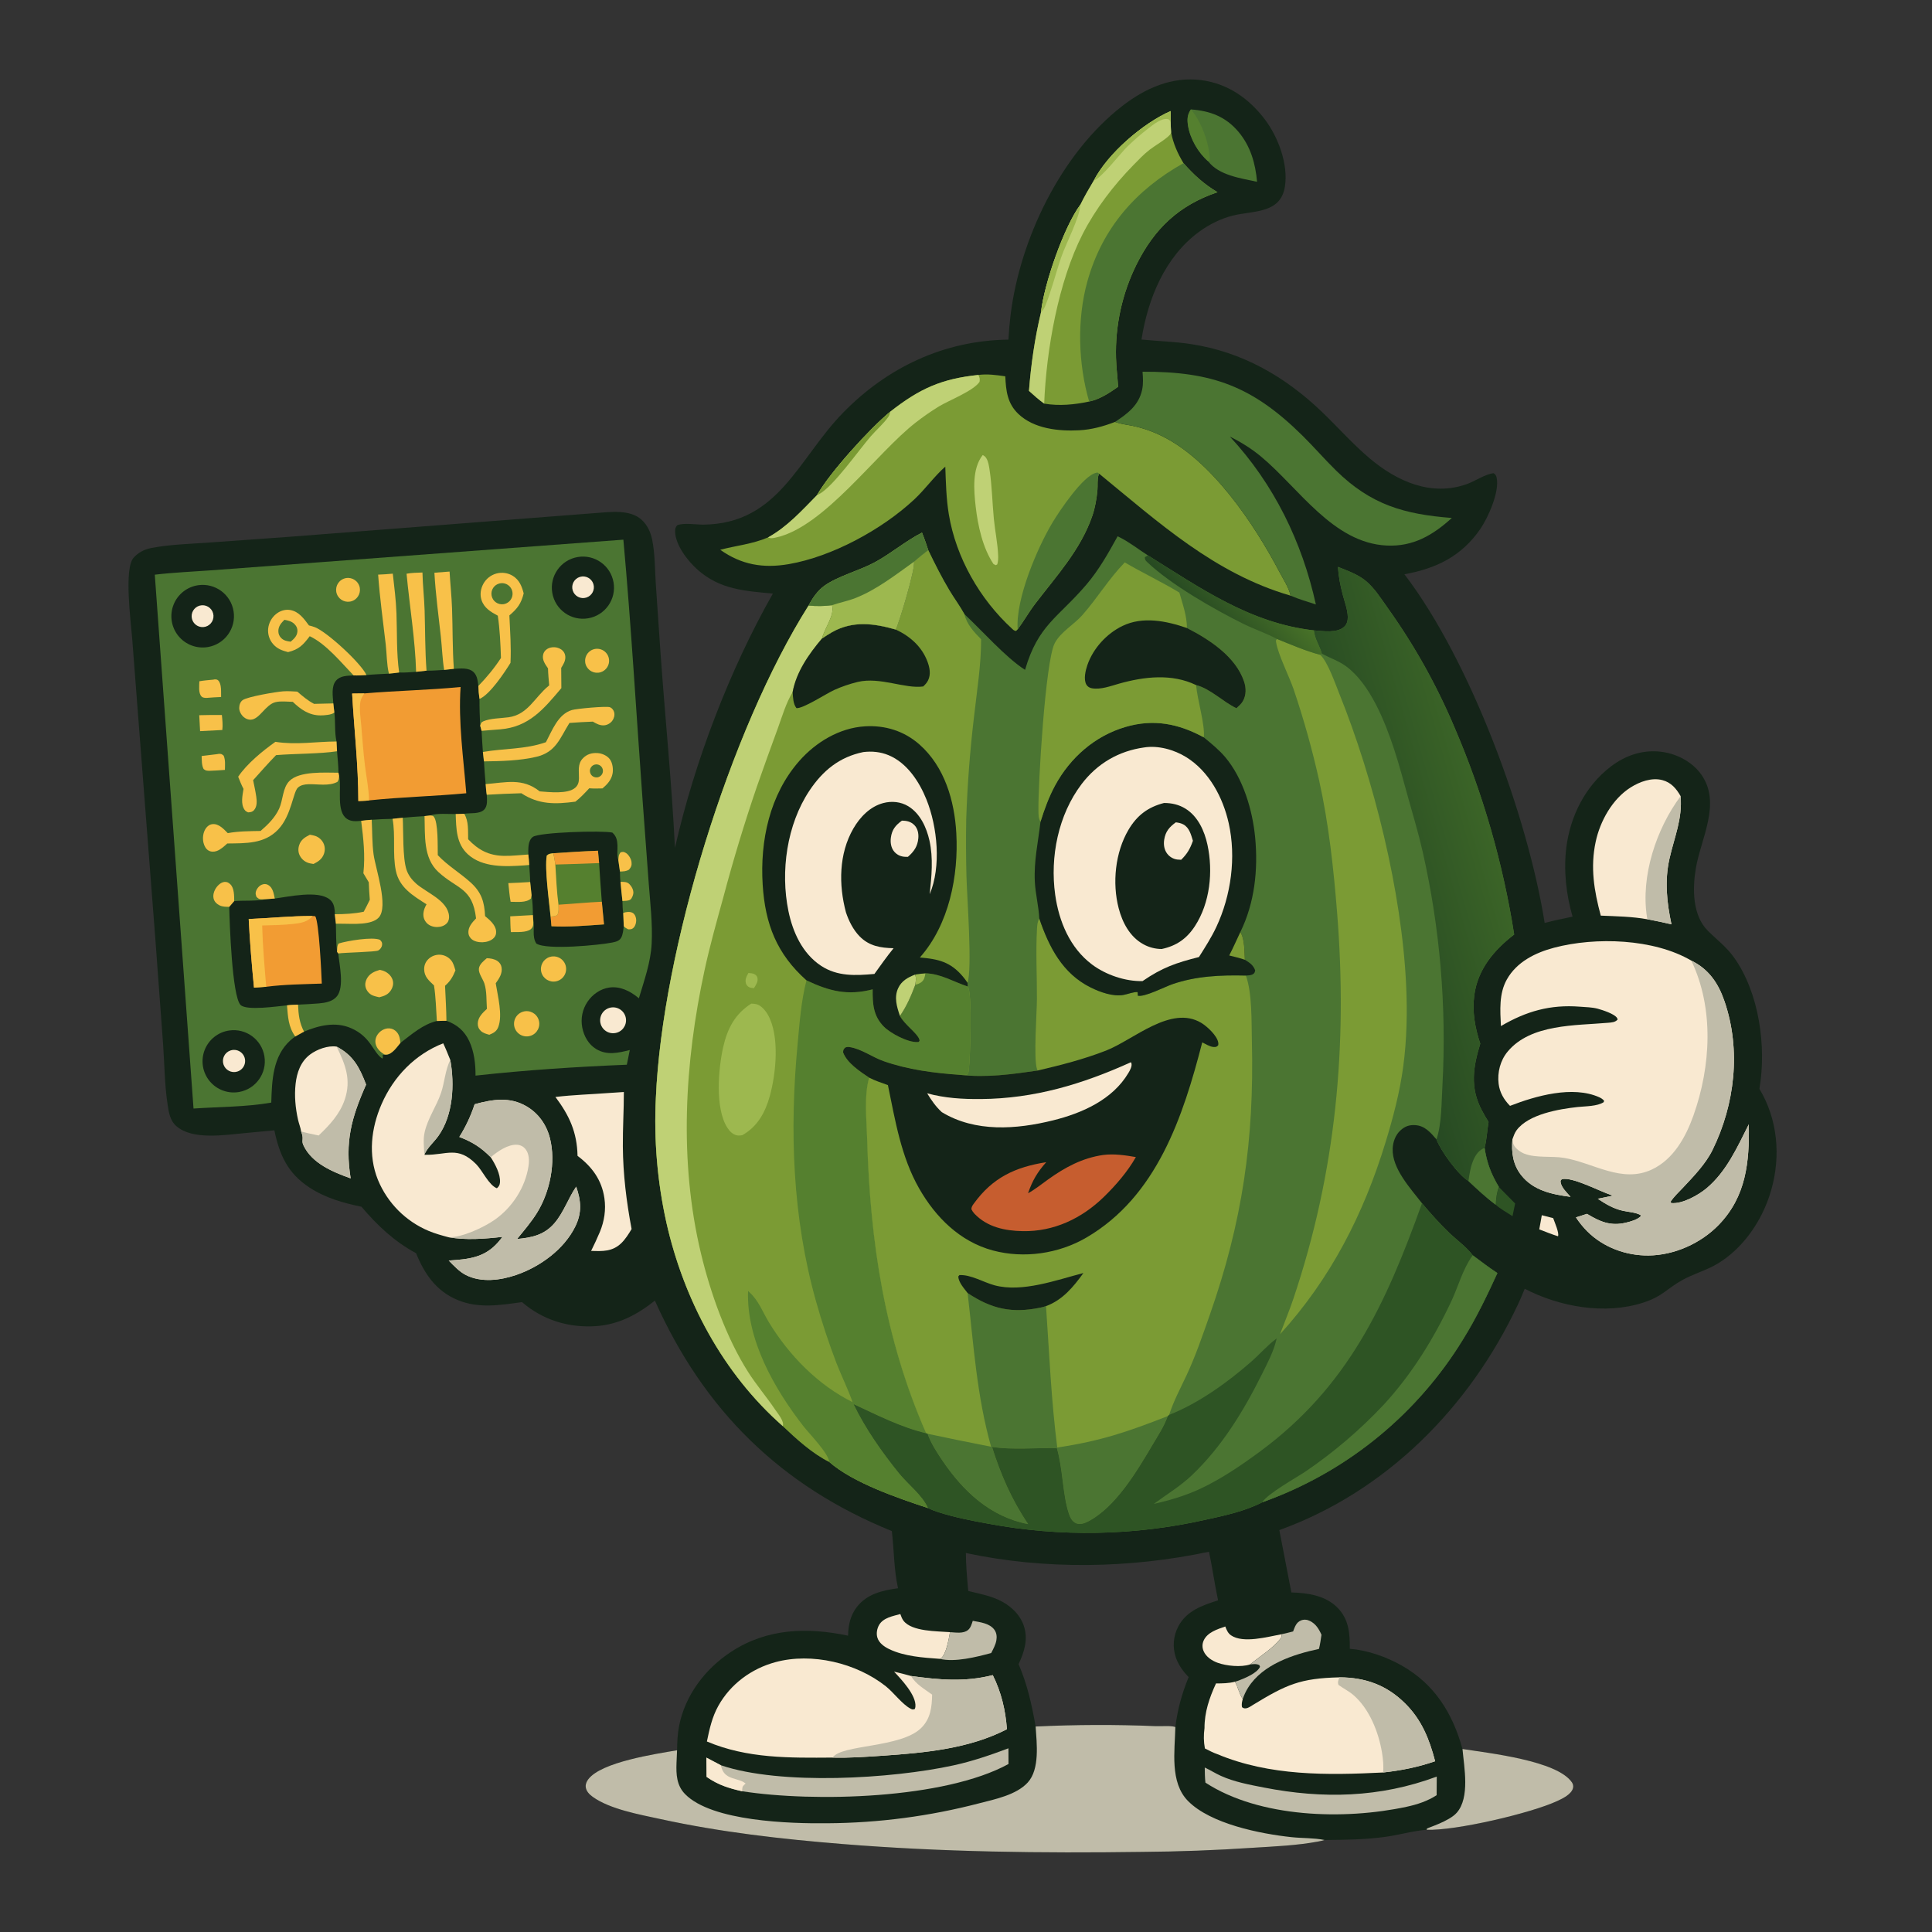<?xml version="1.0" encoding="utf-8" ?>
<svg xmlns="http://www.w3.org/2000/svg" xmlns:xlink="http://www.w3.org/1999/xlink" width="1024" height="1024">
	<rect width="100%" height="100%" fill="#333333" stroke="none"/>
	<path fill="#142418" d="M534.489 180.005C534.72 175.673 535.097 171.349 535.618 167.041C540.581 126.695 562.329 81.413 594.772 56.231C606.898 46.82 621.107 40.42 636.742 42.475C650.763 44.318 661.99 52.186 670.407 63.306C677.477 72.646 682.884 87.049 681.027 98.893C678.744 113.443 664.032 111.565 653.299 114.288C647.016 115.881 640.784 119.015 635.566 122.836C617.397 136.142 608.389 158.405 605.015 179.962C613.776 180.829 622.431 181.043 631.168 182.364C658.234 186.456 680.937 199.451 700.51 218.172C709.02 226.311 716.778 235.166 725.781 242.798C740.354 255.154 758.703 263.391 777.69 256.498C781.829 254.996 787.457 251.172 791.686 250.82C792.656 251.506 792.982 251.986 793.246 253.171C794.901 260.607 788.738 274.332 784.604 280.352C774.669 294.814 761.229 301.337 744.367 304.366C779.387 350.186 809.717 432.627 818.703 489.171C823.585 487.868 828.557 486.892 833.497 485.839C830.099 474.218 828.675 461.217 830.191 449.178C832.287 432.543 840.203 416.708 853.648 406.371C861.634 400.231 871.101 397.081 881.186 398.551C889.14 399.71 897.123 403.969 901.793 410.633C912.477 425.878 901.405 444.569 898.795 460.429C897.031 471.147 897 485.17 905.209 493.345C910.027 498.144 915.011 501.824 919.026 507.437C932.42 526.16 936.334 554.667 932.532 577.123C934.89 581.05 936.809 585.224 938.253 589.571C944.161 607.206 942.089 627.135 933.749 643.651C927.886 655.261 918.482 666.079 906.601 671.777C901.825 674.068 896.624 675.749 891.985 678.277C883.46 682.924 881.369 687.085 870.734 690.484C850.528 696.944 826.615 692.671 808.131 683.065C807.042 685.927 805.784 688.74 804.481 691.512C779.016 745.705 734.93 790.429 678.069 810.984L684.453 844.022C693.049 844.286 702.324 845.583 708.724 851.928C714.947 858.097 715.494 865.654 715.414 873.884C724.792 874.63 734.812 878.156 742.966 882.785C760.426 892.696 769.911 908.091 775.147 927.003C789.072 929.182 825.293 933.133 833.155 944.693C833.751 945.57 833.989 946.642 833.737 947.683C832.931 951.009 828.293 953.217 825.446 954.545C811.535 961.039 771.349 970.423 756.168 969.819C748.944 970.393 741.814 972.489 734.63 973.516C723.804 975.064 712.946 975.135 702.035 975.234C700.908 975.587 699.765 975.835 698.605 976.053C687.436 978.148 675.668 978.63 664.344 979.338C644.586 980.671 624.793 981.408 604.99 981.549C552.032 982.28 499.339 981.648 446.513 977.37C413.956 974.733 382.042 971.107 350.082 964.15C339.086 961.756 323.264 958.954 314.13 952.351C312.365 951.075 310.606 949.309 310.436 947.01C310.328 945.547 310.935 944.195 311.796 943.055C318.731 933.879 347.386 929.637 358.855 927.677C358.941 923.312 359.094 919.045 359.94 914.746C363.138 898.488 373.775 884.493 387.494 875.502C406.549 863.013 427.843 862.385 449.502 866.944C449.595 861.447 450.686 856.209 454.14 851.755C459.567 844.756 467.719 842.947 475.977 841.794C473.791 832.125 473.873 821.387 472.694 811.505C413.661 787.551 373.018 747.376 347.098 689.346C337.905 696.711 327.861 702.043 315.936 702.872C301.467 703.877 287.672 699.653 276.672 690.146C264.968 691.733 253.786 693.695 242.487 689.003C231.188 684.311 224.973 675.198 220.522 664.209C208.968 658.015 199.98 649.487 191.565 639.587C181.89 637.614 172.376 634.885 164.038 629.424C152.516 621.876 148.16 612.2 145.412 599.089L129.881 600.556C119.212 601.504 102.092 604.439 93.424 596.835C90.102 593.921 89.467 589.571 88.828 585.383C87.237 574.955 87.189 564.094 86.452 553.568L82.343 497.77L70.038 338.193C69.386 329.69 65.61 301.324 70.83 295.584C73.357 292.804 76.423 291.197 80.083 290.483C89.768 288.593 99.918 288.321 109.755 287.645L153.645 284.494L315.914 271.911C323.542 271.356 333.946 269.893 340.087 275.505C343.071 278.232 344.842 282.027 345.642 285.939C347.158 293.349 347.092 301.507 347.562 309.052L350.065 345.745C352.497 380.296 356.044 414.801 357.738 449.402C368.031 403.985 386.673 355.066 409.64 314.618C394.679 313.205 381.7 312.486 369.845 302.057C364.621 297.461 357.948 288.946 357.829 281.687C357.808 280.392 358.008 279.393 358.9 278.415C362.219 276.942 369.129 278.111 372.843 278.068C412.757 277.607 423.047 243.136 446.822 218.77C470.428 194.578 500.512 180.442 534.489 180.005ZM513.193 843.252C518.613 844.618 524.141 845.595 529.256 847.943C535.172 850.66 540.45 855.333 542.61 861.617C545.071 868.775 542.91 875.512 539.873 882.031C544.56 893.02 546.852 903.401 548.909 915.089C570.152 914.065 591.431 914 612.679 914.894C615.807 915.02 620.032 914.484 622.967 915.333C624.176 905.802 626.396 897.743 630.01 888.89C627.132 885.962 624.616 882.478 623.252 878.584C621.362 873.115 621.828 867.107 624.54 861.996C628.984 853.662 637.255 850.896 645.603 848.216C643.798 839.665 642.591 830.998 640.796 822.443C598.915 831.343 553.839 832.072 511.93 823.125C511.96 829.83 512.598 836.574 513.193 843.252Z"/>
	<path fill="#C0BCA9" d="M548.909 915.089C570.152 914.065 591.431 914 612.679 914.894C615.807 915.02 620.032 914.484 622.967 915.333C622.69 927.994 619.92 944.68 629.684 954.575C641.652 966.703 667.934 971.957 684.554 973.731C690.273 974.342 696.441 974.09 702.035 975.234C700.908 975.587 699.765 975.835 698.605 976.053C687.436 978.148 675.668 978.63 664.344 979.338C644.586 980.671 624.793 981.408 604.99 981.549C552.032 982.28 499.339 981.648 446.513 977.37C413.956 974.733 382.042 971.107 350.082 964.15C339.086 961.756 323.264 958.954 314.13 952.351C312.365 951.075 310.606 949.309 310.436 947.01C310.328 945.547 310.935 944.195 311.796 943.055C318.731 933.879 347.386 929.637 358.855 927.677C358.744 929.932 358.647 932.188 358.563 934.445C358.347 940.479 358.608 946.301 363.085 950.886C377.282 965.424 418.886 966.589 438.514 966.364C465.712 966.2 492.782 962.637 519.096 955.758C527.387 953.639 538.667 951.346 544.684 944.806C551.227 937.694 549.48 923.986 548.909 915.089Z"/>
	<path fill="#C0BCA9" d="M775.147 927.003C789.072 929.182 825.293 933.133 833.155 944.693C833.751 945.57 833.989 946.642 833.737 947.683C832.931 951.009 828.293 953.217 825.446 954.545C811.535 961.039 771.349 970.423 756.168 969.819C756.217 969.613 756.182 969.364 756.317 969.201C756.705 968.73 768.042 965.408 772.11 960.781C779.191 952.73 776.009 936.739 775.147 927.003Z"/>
	<path fill="#4B7532" d="M592.36 284.24C592.486 284.3 592.612 284.359 592.737 284.421L593.359 284.736C598.686 287.389 603.433 291.194 608.451 294.388C636.268 311.7 662.633 330.318 696.354 334.114C701.076 334.453 708.7 335.741 712.5 332.158C713.947 330.794 714.377 328.956 714.354 327.031C714.308 323.193 712.653 318.923 711.685 315.202C710.391 310.228 709.461 305.586 709.139 300.454C714.201 302.5 719.837 304.458 724.065 308.026C728.581 311.837 731.872 317.108 735.279 321.881C749.603 341.945 761.228 362.673 770.851 385.39C785.972 420.564 796.62 457.495 802.545 495.32C791.898 503.474 783.224 513.765 781.408 527.469C780.231 536.353 781.79 544.76 784.577 553.183C780.751 565.549 779.072 576.493 785.353 588.389C786.475 590.529 787.682 592.624 788.97 594.668C788.185 599.11 788.011 604.083 786.857 608.384C788.056 616.422 790.3 622.163 794.433 629.131C793.248 632.364 792.965 635.142 792.8 638.541C787.637 634.757 782.965 630.343 778.312 625.962C772.747 622.62 763.56 609.885 761.359 603.904C758.212 600.263 755.216 596.639 750.033 596.341C746.884 596.16 744.618 597 742.288 599.113C739.61 601.541 738.286 605.263 738.147 608.819C737.734 619.373 747.624 629.891 753.689 637.759C758.288 643.175 762.944 648.468 768.079 653.386C772.027 657.167 777.36 660.999 780.585 665.343C784.892 668.536 789.154 671.826 793.645 674.756C788.138 686.784 782.406 698.689 775.412 709.937C751.673 748.718 715.735 778.525 673.233 794.683L669.004 796.253C659.539 801.078 649.057 803.301 638.74 805.546C600.981 814.007 561.895 814.709 523.856 807.608C514.952 805.991 506.019 804.257 497.389 801.49C495.489 800.88 493.674 800.202 491.887 799.306C475.928 794.001 452.18 785.983 439.511 774.843C430.515 770.378 422.161 762.751 414.907 755.863C383.129 727.948 362.411 688.863 353.189 647.905C348.382 626.195 346.514 603.936 347.637 581.728C350.992 503.819 386.806 387.008 428.557 320.969C432.802 321.319 436.732 321.358 440.965 320.769C442.549 326.076 436.843 333.214 435.637 338.46C437.423 337.315 439.182 336.102 441.031 335.061C452.031 328.872 463.178 330.364 474.817 333.7C476.732 329.726 485.42 300.774 484.409 297.731C486.884 295.592 489.38 293.542 491.996 291.577C495.483 298.821 499.053 305.946 503.181 312.849C505.729 317.108 508.786 321.206 511.168 325.531C520.365 334.051 533.139 348.604 543.306 355.032C550.225 331.175 560.719 327.517 575.75 309.92C582.446 302.08 587.412 293.225 592.36 284.24Z"/>
	<path fill="#7B9B34" d="M491.996 291.577C495.483 298.821 499.053 305.946 503.181 312.849C505.729 317.108 508.786 321.206 511.168 325.531C512.386 330.936 516.268 335.011 520.024 338.838C520.006 352.49 517.849 365.748 516.32 379.276C514.147 397.456 512.746 415.72 512.12 434.019C511.936 444.172 511.977 454.328 512.244 464.479C512.538 475.71 515.409 513.253 512.814 520.898L512.93 522.858C515.488 526.046 514.194 561.218 513.522 566.694C513.374 567.895 513.421 568.508 512.693 569.486C511.368 569.818 510.248 569.777 508.904 569.706C495.195 568.759 481.307 567.007 468.283 562.413C462.265 560.291 456.631 555.95 450.293 554.965C449.374 554.822 448.766 554.883 447.908 555.282C446.999 556.313 446.973 556.372 446.846 557.741C448.861 563.376 455.88 567.966 460.692 571.191C457.884 580.58 459.323 593.789 459.605 603.646C461.163 658.143 468.903 709.482 490.901 759.678C477.353 756.436 464.982 750.066 452.422 744.236C458.745 757.299 467.406 769.585 476.506 780.857C481.278 786.766 488.822 792.362 491.887 799.306C475.928 794.001 452.18 785.983 439.511 774.843C430.515 770.378 422.161 762.751 414.907 755.863C383.129 727.948 362.411 688.863 353.189 647.905C348.382 626.195 346.514 603.936 347.637 581.728C350.992 503.819 386.806 387.008 428.557 320.969C432.802 321.319 436.732 321.358 440.965 320.769C442.549 326.076 436.843 333.214 435.637 338.46C437.423 337.315 439.182 336.102 441.031 335.061C452.031 328.872 463.178 330.364 474.817 333.7C476.732 329.726 485.42 300.774 484.409 297.731C486.884 295.592 489.38 293.542 491.996 291.577Z"/>
	<path fill="#55802F" d="M490.478 515.862C498.779 516.12 505.285 520.354 512.93 522.858C515.488 526.046 514.194 561.218 513.522 566.694C513.374 567.895 513.421 568.508 512.693 569.486C511.368 569.818 510.248 569.777 508.904 569.706C495.195 568.759 481.307 567.007 468.283 562.413C462.265 560.291 456.631 555.95 450.293 554.965C449.374 554.822 448.766 554.883 447.908 555.282C446.999 556.313 446.973 556.372 446.846 557.741C448.861 563.376 455.88 567.966 460.692 571.191C457.884 580.58 459.323 593.789 459.605 603.646C461.163 658.143 468.903 709.482 490.901 759.678C477.353 756.436 464.982 750.066 452.422 744.236C458.745 757.299 467.406 769.585 476.506 780.857C481.278 786.766 488.822 792.362 491.887 799.306C475.928 794.001 452.18 785.983 439.511 774.843C439.004 770.071 428.946 759.931 425.759 755.826C410.328 735.952 395.557 710.061 396.486 684.246L397.215 684.915C402.18 689.432 404.206 695.398 407.626 701.002C418.214 718.35 433.567 734.116 451.898 743.178C449.432 736.185 446.099 729.513 443.389 722.613C439.259 711.803 435.623 700.812 432.493 689.672C420.005 645.237 418.423 599.159 422.745 553.426C423.822 542.028 424.582 530.723 427.45 519.6C439.633 525.39 449.252 527.8 462.538 524.369C462.455 531.927 462.803 538.469 468.504 544.174C472.036 547.708 481.256 552.637 486.414 552.309C486.616 552.297 486.813 552.243 487.013 552.209C487.487 551.326 487.505 551.696 487.199 550.776C486.144 547.609 479.453 543.105 476.984 538.472C480.518 533.431 482.994 527.669 485.135 521.927C485.367 520.026 485.733 518.368 485.028 516.544C486.816 516.184 488.666 516.056 490.478 515.862Z"/>
	<path fill="#9DB84F" d="M485.028 516.544C486.816 516.184 488.666 516.056 490.478 515.862C490.191 517.752 489.918 519.343 488.326 520.574C487.341 521.335 486.325 521.634 485.135 521.927C485.367 520.026 485.733 518.368 485.028 516.544Z"/>
	<path fill="#142418" d="M427.45 519.6C411.697 505.608 405.539 489.743 404.235 468.892C402.778 445.612 407.917 421.161 423.681 403.278C432.435 393.348 444.951 385.811 458.36 384.973C469.134 384.3 479.246 387.438 487.368 394.627C500.658 406.389 505.903 424.381 506.862 441.581C508.128 464.283 502.981 490.083 487.551 507.49C497.288 508.312 503.732 509.764 510.298 517.534C511.211 518.613 512.033 519.718 512.814 520.898L512.93 522.858C505.285 520.354 498.779 516.12 490.478 515.862C488.666 516.056 486.816 516.184 485.028 516.544C485.733 518.368 485.367 520.026 485.135 521.927C482.994 527.669 480.518 533.431 476.984 538.472C479.453 543.105 486.144 547.609 487.199 550.776C487.505 551.696 487.487 551.326 487.013 552.209C486.813 552.243 486.616 552.297 486.414 552.309C481.256 552.637 472.036 547.708 468.504 544.174C462.803 538.469 462.455 531.927 462.538 524.369C449.252 527.8 439.633 525.39 427.45 519.6Z"/>
	<path fill="#BFD175" d="M485.028 516.544C485.733 518.368 485.367 520.026 485.135 521.927C482.994 527.669 480.518 533.431 476.984 538.472C475.356 533.654 473.772 528.675 476.046 523.74C477.826 519.874 481.236 518.01 485.028 516.544Z"/>
	<path fill="#F9E9D1" d="M457.544 398.618C462.129 398.056 466.673 398.489 470.968 400.271C480.772 404.337 487.263 414.335 491.069 423.82C496.86 438.251 498.955 459.337 492.754 473.958C493.762 464.61 494.706 454.823 492.639 445.548C491.087 438.587 487.691 431.132 481.377 427.311C477.411 424.911 472.595 424.461 468.153 425.635C461.164 427.482 455.815 433.046 452.298 439.139C444.574 452.521 444.473 468.977 448.365 483.549C449.868 488.102 452.225 492.81 455.585 496.256C460.657 501.459 466.718 502.418 473.611 502.572C470.029 506.964 466.778 511.621 463.46 516.213C453.473 517.098 443.855 517.634 435.113 511.852C425.304 505.364 420.183 494.071 417.883 482.886C413.568 461.897 417.033 437.046 429.028 419.041C436.099 408.427 444.926 401.219 457.544 398.618Z"/>
	<path fill="#F9E9D1" d="M478.01 434.972C480.563 434.943 482.867 435.485 484.706 437.401C486.441 439.208 486.936 441.831 486.731 444.255C486.364 448.594 484.415 451.357 481.221 454.133C480.813 454.142 480.404 454.144 479.995 454.136C477.622 454.086 475.559 453.237 473.98 451.41C472.251 449.409 471.832 446.525 472.177 443.979C472.754 439.717 474.634 437.44 478.01 434.972Z"/>
	<path fill="#BFD175" d="M428.557 320.969C432.802 321.319 436.732 321.358 440.965 320.769C442.549 326.076 436.843 333.214 435.637 338.46C428.676 346.726 422.118 356.005 420.099 366.853C416.586 372.585 414.495 379.91 412.189 386.222C408.413 396.484 404.719 406.774 401.105 417.094C394.563 436.244 388.688 455.617 383.493 475.176C379.933 488.124 376.281 501.047 373.44 514.177C362.847 563.123 359.768 615.293 371.517 664.324C376.545 685.311 384.965 709.039 396.539 727.219C400.906 734.079 406.268 740.332 410.82 747.079C412.273 749.232 415.798 753.33 414.907 755.863C383.129 727.948 362.411 688.863 353.189 647.905C348.382 626.195 346.514 603.936 347.637 581.728C350.992 503.819 386.806 387.008 428.557 320.969Z"/>
	<path fill="#142418" d="M435.637 338.46C437.423 337.315 439.182 336.102 441.031 335.061C452.031 328.872 463.178 330.364 474.817 333.7C482.335 337.218 488.527 342.654 491.536 350.559C492.758 353.77 493.487 357.404 491.891 360.62C491.236 361.94 490.375 362.836 489.313 363.836C479.601 365.19 466.49 358.634 454.63 361.432C450.335 362.475 446.146 363.91 442.115 365.721C438.2 367.476 425.439 375.803 422.118 375.301C420.327 373 420.344 369.665 420.099 366.853C422.118 356.005 428.676 346.726 435.637 338.46Z"/>
	<path fill="#9DB84F" d="M398.202 531.93C399.096 531.977 400.039 532.009 400.909 532.231C403.429 532.874 405.708 535.602 406.939 537.745C413.39 548.974 411.318 569.08 407.993 581.003C405.559 589.728 401.481 597.122 393.395 601.691C392.503 601.803 391.607 601.95 390.71 601.786C388.359 601.356 386.63 599.505 385.41 597.566C378.928 587.275 380.754 566.206 383.321 554.917C385.537 545.169 389.569 537.38 398.202 531.93Z"/>
	<path fill="#9DB84F" d="M396.665 515.715C397.541 515.75 399.089 515.868 399.858 516.327C400.6 516.77 401.165 517.226 401.399 518.066C402.004 520.249 400.679 521.95 399.606 523.741C398.782 523.687 397.768 523.61 397.028 523.205C396.325 522.819 395.657 522.144 395.411 521.379C394.702 519.169 395.651 517.622 396.665 515.715Z"/>
	<path fill="#7B9B34" d="M549.956 567.412C549.845 567.135 549.717 566.865 549.622 566.581C547.734 560.919 549.572 536.821 549.597 529.414C549.639 517.134 548.946 504.714 549.623 492.455C549.733 490.455 549.819 488.6 550.845 486.828C556.009 501.99 563.146 515.989 578.129 523.404C583.066 525.848 590.042 528.373 595.573 527.315C597.974 526.856 600.502 525.736 602.946 525.808C603.074 526.558 603.091 526.984 603.033 527.72C606.413 528.684 617.448 523.009 621.25 521.689C633.905 517.295 647.059 516.738 660.336 517.065C663.744 526.432 663.277 541.694 663.524 551.764C664.808 604.123 658.532 647.618 641.105 697.235C637.351 707.921 633.685 718.662 628.889 728.937C625.654 735.867 622.003 742.609 619.664 749.92L618.961 750.556C617.072 755.953 613.79 760.868 610.892 765.772C602.779 779.503 591.248 799.083 576.542 806.522C574.728 807.439 572.484 808.205 570.48 807.427C568.173 806.532 567.167 804.258 566.444 802.057C563.137 791.993 563.366 778.648 560.142 767.529C548.551 767.342 537.476 768.563 525.84 766.965C530.461 781.676 536.302 795.017 544.984 807.838C524.929 804.001 510.613 790.564 499.472 774.139C496.639 769.963 493.215 764.688 491.63 759.925L490.901 759.678C468.903 709.482 461.163 658.143 459.605 603.646C459.323 593.789 457.884 580.58 460.692 571.191C455.88 567.966 448.861 563.376 446.846 557.741C446.973 556.372 446.999 556.313 447.908 555.282C448.766 554.883 449.374 554.822 450.293 554.965C456.631 555.95 462.265 560.291 468.283 562.413C481.307 567.007 495.195 568.759 508.904 569.706C522.855 571.27 536.165 569.401 549.956 567.412Z"/>
	<path fill="#142418" d="M549.956 567.412C562.265 564.539 574.472 561.423 586.266 556.818C600.861 551.12 620.631 532.474 636.726 542.161C639.733 543.971 645.13 548.929 645.689 552.59C645.799 553.31 645.755 553.366 645.675 553.994C644.834 554.894 644.598 554.967 643.267 554.926C641.405 554.868 638.882 553.305 637.213 552.469C627.065 591.826 613.179 634.141 575.768 655.961C561.106 664.513 542.716 667.181 526.276 662.78C508.835 658.112 495.888 645.211 487.138 629.855C477.56 613.044 474.48 593.821 470.615 575.124C467.281 573.922 463.843 572.823 460.692 571.191C455.88 567.966 448.861 563.376 446.846 557.741C446.973 556.372 446.999 556.313 447.908 555.282C448.766 554.883 449.374 554.822 450.293 554.965C456.631 555.95 462.265 560.291 468.283 562.413C481.307 567.007 495.195 568.759 508.904 569.706C522.855 571.27 536.165 569.401 549.956 567.412Z"/>
	<path fill="#C65D2F" d="M584.747 612.152C590.501 611.417 596.375 612.301 602.035 613.278C597.65 621.019 591.348 628.292 584.988 634.47C573.304 645.819 558.589 652.82 542.117 652.532C532.595 652.366 523.285 650.41 516.499 643.315C515.76 642.517 515.317 641.845 514.847 640.865C514.956 639.584 515.38 638.987 516.094 637.999C526.066 624.209 537.934 618.614 554.521 615.98C549.826 621.264 547.179 625.757 544.883 632.461C548.603 630.393 552.024 627.644 555.481 625.158C564.444 618.709 573.704 613.732 584.747 612.152Z"/>
	<path fill="#F9E9D1" d="M599.398 563.01C599.475 563.135 599.579 563.247 599.628 563.385C600.211 565.056 598.904 567.299 598.088 568.676C589.657 582.891 573.541 589.996 558.106 593.82C538.703 598.626 516.934 600.243 499.181 589.466C495.942 586.489 493.692 583.202 491.414 579.476C500.732 582.05 510.272 582.6 519.89 582.518C548.349 582.275 573.674 574.63 599.398 563.01Z"/>
	<path fill="#4B7532" d="M512.863 685.348C525.627 693.828 536.329 696.194 551.424 693.072C552.445 692.861 553.421 692.583 554.414 692.269C556.143 717.351 557.162 742.267 560.378 767.243C583.793 763.62 596.974 759.129 618.961 750.556C617.072 755.953 613.79 760.868 610.892 765.772C602.779 779.503 591.248 799.083 576.542 806.522C574.728 807.439 572.484 808.205 570.48 807.427C568.173 806.532 567.167 804.258 566.444 802.057C563.137 791.993 563.366 778.648 560.142 767.529C548.551 767.342 537.476 768.563 525.84 766.965C530.461 781.676 536.302 795.017 544.984 807.838C524.929 804.001 510.613 790.564 499.472 774.139C496.639 769.963 493.215 764.688 491.63 759.925C502.833 762.315 514.058 764.606 525.302 766.796C517.693 739.748 516.068 713.02 512.863 685.348Z"/>
	<path fill="#142418" d="M512.863 685.348C511.025 682.952 508.049 679.688 507.904 676.567L508.525 675.824C514.54 675.496 521.302 679.66 527.09 681.225C541.81 685.206 560.025 678.388 574.217 674.744C568.903 682.117 563.192 689.034 554.414 692.269C553.421 692.583 552.445 692.861 551.424 693.072C536.329 696.194 525.627 693.828 512.863 685.348Z"/>
	<path fill="#142418" d="M551.486 435.555C553.569 428.912 555.897 422.454 559.226 416.32C567.223 401.584 580.261 390.08 596.478 385.308C611.406 380.915 624.604 383.504 638.034 390.82C641.939 394.04 646.032 397.333 649.314 401.201C658.897 412.494 663.903 429.473 665.265 443.973C666.866 461.014 665.009 478.523 657.403 494.012C659.768 497.712 659.528 504.351 659.815 508.71C662.369 510.297 664.196 511.417 665.265 514.303C664.994 515.5 664.968 515.888 663.773 516.511C662.925 516.953 661.28 517.031 660.336 517.065C647.059 516.738 633.905 517.295 621.25 521.689C617.448 523.009 606.413 528.684 603.033 527.72C603.091 526.984 603.074 526.558 602.946 525.808C600.502 525.736 597.974 526.856 595.573 527.315C590.042 528.373 583.066 525.848 578.129 523.404C563.146 515.989 556.009 501.99 550.845 486.828C550.531 480.272 548.793 473.792 548.475 467.208C547.949 456.307 550.238 446.278 551.486 435.555Z"/>
	<path fill="#7B9B34" d="M657.403 494.012C659.768 497.712 659.528 504.351 659.815 508.71C657.14 507.735 654.263 507.136 651.507 506.416C653.611 502.368 655.453 498.139 657.403 494.012Z"/>
	<path fill="#F9E9D1" d="M606.368 396.172C613.836 394.96 622.348 397.358 628.688 401.284C640.866 408.826 648.191 422.667 651.241 436.314C655.282 454.398 652.512 474.623 644.677 491.331C642.067 496.898 638.74 502.05 635.474 507.246C623.299 510.32 616.055 512.81 605.564 520.005C596.439 520.214 586.116 516.692 578.834 511.239C567.092 502.444 561.247 488.388 559.27 474.213C556.472 454.15 560.893 431.869 573.279 415.571C581.53 404.715 592.89 398.05 606.368 396.172Z"/>
	<path fill="#142418" d="M616.978 425.593C621.081 425.602 624.875 426.458 628.385 428.641C634.955 432.726 638.411 440.449 639.981 447.753C643.031 461.945 641.37 478.506 633.337 490.861C628.999 497.533 623.527 501.33 615.732 502.993C612.313 502.987 608.951 502.11 605.963 500.446C598.838 496.519 594.897 488.983 592.914 481.373C589.437 468.032 591.071 451.776 598.119 439.814C602.586 432.23 608.366 427.791 616.978 425.593Z"/>
	<path fill="#F9E9D1" d="M623.224 435.851C624.636 436.046 625.879 436.264 627.153 436.939C630.378 438.65 631.276 442.415 632.271 445.635C630.774 449.892 629.24 452.567 626.037 455.701C625.362 455.677 624.686 455.651 624.015 455.575C621.902 455.336 619.937 454.169 618.644 452.481C617.009 450.347 616.632 447.582 617.061 444.978C617.781 440.611 619.775 438.371 623.224 435.851Z"/>
	<path fill="#2E5424" d="M753.689 637.759C758.288 643.175 762.944 648.468 768.079 653.386C772.027 657.167 777.36 660.999 780.585 665.343C784.892 668.536 789.154 671.826 793.645 674.756C788.138 686.784 782.406 698.689 775.412 709.937C751.673 748.718 715.735 778.525 673.233 794.683L669.004 796.253C659.539 801.078 649.057 803.301 638.74 805.546C600.981 814.007 561.895 814.709 523.856 807.608C514.952 805.991 506.019 804.257 497.389 801.49C495.489 800.88 493.674 800.202 491.887 799.306C488.822 792.362 481.278 786.766 476.506 780.857C467.406 769.585 458.745 757.299 452.422 744.236C464.982 750.066 477.353 756.436 490.901 759.678L491.63 759.925C493.215 764.688 496.639 769.963 499.472 774.139C510.613 790.564 524.929 804.001 544.984 807.838C536.302 795.017 530.461 781.676 525.84 766.965C537.476 768.563 548.551 767.342 560.142 767.529C563.366 778.648 563.137 791.993 566.444 802.057C567.167 804.258 568.173 806.532 570.48 807.427C572.484 808.205 574.728 807.439 576.542 806.522C591.248 799.083 602.779 779.503 610.892 765.772C613.79 760.868 617.072 755.953 618.961 750.556L619.664 749.92C635.237 743.788 650.613 732.733 663.183 721.72C667.596 717.853 671.592 713.21 676.26 709.705C676.394 709.604 676.53 709.507 676.665 709.408C675.151 716.173 671.917 722.189 668.848 728.352C659.133 747.864 647.54 766.931 631.57 782.049C625.586 787.713 618.174 792.193 611.543 797.106C620.159 795.161 628.628 792.66 636.631 788.864C647.47 783.724 657.683 776.787 667.334 769.702C714.449 735.116 734.472 691.352 753.689 637.759Z"/>
	<path fill="#4B7532" d="M780.585 665.343C784.892 668.536 789.154 671.826 793.645 674.756C788.138 686.784 782.406 698.689 775.412 709.937C751.673 748.718 715.735 778.525 673.233 794.683L669.004 796.253C671.922 791.581 686.893 783.325 691.995 779.896C707.01 769.68 720.862 757.851 733.302 744.619C748.254 728.43 760.023 709.375 769.335 689.453C772.912 681.802 775.33 672.65 780.262 665.779C780.368 665.632 780.477 665.489 780.585 665.343Z"/>
	<defs>
		<linearGradient id="gradient_0" gradientUnits="userSpaceOnUse" x1="723.228" y1="468.628" x2="791.854" y2="448.973">
			<stop offset="0" stop-color="#274A23"/>
			<stop offset="1" stop-color="#3B6427"/>
		</linearGradient>
	</defs>
	<path fill="url(#gradient_0)" d="M709.139 300.454C714.201 302.5 719.837 304.458 724.065 308.026C728.581 311.837 731.872 317.108 735.279 321.881C749.603 341.945 761.228 362.673 770.851 385.39C785.972 420.564 796.62 457.495 802.545 495.32C791.898 503.474 783.224 513.765 781.408 527.469C780.231 536.353 781.79 544.76 784.577 553.183C780.751 565.549 779.072 576.493 785.353 588.389C786.475 590.529 787.682 592.624 788.97 594.668C788.185 599.11 788.011 604.083 786.857 608.384C788.056 616.422 790.3 622.163 794.433 629.131C793.248 632.364 792.965 635.142 792.8 638.541C787.637 634.757 782.965 630.343 778.312 625.962C772.747 622.62 763.56 609.885 761.359 603.904C764.214 595.533 763.984 584.148 764.527 575.279C766.784 533.607 763.237 491.824 753.986 451.13C751.781 441.52 748.941 432.032 746.278 422.54C743.906 414.083 741.69 405.581 738.948 397.232C734.13 382.56 726.131 362.361 713.342 353.072C709.548 350.316 705.488 348.99 701.414 346.877L700.62 346.458C699.365 342.06 696.908 338.913 696.354 334.114C701.076 334.453 708.7 335.741 712.5 332.158C713.947 330.794 714.377 328.956 714.354 327.031C714.308 323.193 712.653 318.923 711.685 315.202C710.391 310.228 709.461 305.586 709.139 300.454Z"/>
	<path fill="#4B7532" d="M778.312 625.962C778.832 622.206 779.459 618.164 781.004 614.678C782.266 611.833 783.931 609.583 786.857 608.384C788.056 616.422 790.3 622.163 794.433 629.131C793.248 632.364 792.965 635.142 792.8 638.541C787.637 634.757 782.965 630.343 778.312 625.962Z"/>
	<path fill="#7B9B34" d="M676.847 338.656C684.31 341.67 691.915 344.973 699.708 347.047C699.784 347.113 699.863 347.176 699.935 347.247C703.821 351.054 707.683 362.271 709.842 367.631C728.252 413.345 742.975 472.667 745.283 522.09C745.954 536.453 745.646 551.28 743.712 565.535C741.878 579.05 738.376 592.338 734.399 605.363C722.781 643.419 705.308 677.67 678.431 707.2C680.772 700.921 683.364 694.762 685.505 688.405C708.172 621.075 714.339 554.021 708.675 483.459C706.803 460.14 704.27 436.738 699.22 413.87C695.57 397.482 691.047 381.301 685.669 365.396C683.288 358.476 677.401 346.898 676.375 340.445C676.185 339.246 676.233 339.521 676.847 338.656Z"/>
	<path fill="#7B9B34" d="M596.142 298.093C605.646 303.675 615.639 308.351 625.078 314.077C626.83 320.175 629.097 326.464 629.108 332.864C640.878 338.853 654.937 347.958 659.38 361.232C660.526 364.654 660.576 368.386 658.77 371.602C657.948 373.065 656.548 374.246 655.328 375.377C648.248 372.013 641.475 364.996 633.959 363.102C634.555 370.637 638.825 384.448 638.034 390.82C624.604 383.504 611.406 380.915 596.478 385.308C580.261 390.08 567.223 401.584 559.226 416.32C555.897 422.454 553.569 428.912 551.486 435.555C550.36 433.822 550.431 431.675 550.397 429.673C550.161 415.822 554.073 350.576 558.979 341.008C562.07 334.978 569.219 331.064 573.674 326.012C581.588 317.038 587.74 306.713 596.142 298.093Z"/>
	<path fill="#142418" d="M633.959 363.102C621.092 356.879 606.436 358.614 593.16 362.337C588.71 363.585 583.454 365.62 578.776 364.81C577.573 364.602 576.444 363.98 575.819 362.895C574.179 360.048 575.367 355.298 576.355 352.434C579.388 343.649 586.559 335.821 594.896 331.777C605.735 326.518 618.246 329.111 629.108 332.864C640.878 338.853 654.937 347.958 659.38 361.232C660.526 364.654 660.576 368.386 658.77 371.602C657.948 373.065 656.548 374.246 655.328 375.377C648.248 372.013 641.475 364.996 633.959 363.102Z"/>
	<defs>
		<linearGradient id="gradient_1" gradientUnits="userSpaceOnUse" x1="643.14" y1="331.047" x2="666.868" y2="306.88">
			<stop offset="0" stop-color="#274A22"/>
			<stop offset="1" stop-color="#477128"/>
		</linearGradient>
	</defs>
	<path fill="url(#gradient_1)" d="M608.451 294.388C636.268 311.7 662.633 330.318 696.354 334.114C696.908 338.913 699.365 342.06 700.62 346.458L699.708 347.047C691.915 344.973 684.31 341.67 676.847 338.656C671.083 335.618 664.804 333.503 658.947 330.61C643.564 323.01 620.467 309.787 608.013 297.902C607.082 297.015 606.774 296.586 606.8 295.31L608.451 294.388Z"/>
	<path fill="#4B7532" d="M82.043 304.598C91.861 303.418 101.902 303.019 111.769 302.286L167.785 298.126L330.4 286.038C334.578 331.918 337.229 378.04 340.575 423.994L343.857 468.391C344.655 478.891 345.924 489.587 345.398 500.123C344.903 510.038 341.44 519.686 338.616 529.132C338.466 529.001 338.32 528.866 338.166 528.741C333.901 525.25 328.613 522.613 322.959 523.414C318.265 524.08 314.109 526.99 311.456 530.855C308.685 534.9 307.664 539.892 308.625 544.7C309.517 549.259 311.951 553.567 315.992 556.019C321.726 559.496 327.774 558.042 333.809 556.524L332.232 564.319C305.595 565.413 278.536 567.166 252.039 570.102C252.086 564.001 251.32 557.363 248.696 551.79C246.143 546.366 242.214 543.033 236.624 541.039C234.935 541.019 233.236 541.104 231.547 541.148C224.122 542.907 218.165 548.233 212.227 552.765C210.398 554.942 207.818 558.884 204.712 558.983C204.451 558.991 204.189 558.972 203.928 558.966L202.704 559.315C203.055 560.521 203.068 559.928 202.691 561.094C197.585 557.827 196.796 549.596 185.997 544.919C177.789 541.363 169.004 543.504 161.145 546.783L156.483 549.36C155.602 550.012 154.72 550.674 153.905 551.408C144.544 559.83 144.125 572.76 143.782 584.397C130.397 586.752 116.139 586.608 102.571 587.55L82.043 304.598Z"/>
	<path fill="#142418" d="M240.545 354.488C243.938 354.353 248.447 353.678 251.1 356.318C252.991 358.199 253.217 361.078 253.543 363.573C253.589 365.885 253.779 368.076 254.137 370.361C254.114 375.129 254.277 379.847 254.492 384.608L255.243 387.368C255.47 391.097 255.65 394.836 255.943 398.56L256.501 403.546C256.736 407.563 257.037 411.576 257.405 415.584C257.57 417.461 257.665 419.376 257.984 421.233C258.103 423.854 258.612 427.34 256.428 429.297C253.891 431.57 249.212 430.78 246.069 431.315L241.524 431.459C237.785 431.517 231.5 430.905 228.093 432.199L225.009 432.551C221.154 432.774 217.303 433.073 213.459 433.448C211.662 433.625 209.852 433.765 208.062 434.001C204.375 434.061 200.691 434.226 197.013 434.493C195.148 434.642 193.274 434.752 191.427 435.056C188.82 435.313 186.168 435.549 183.886 434.008C178.156 430.139 181.001 418.073 179.879 411.97C179.832 411.715 179.779 411.462 179.729 411.208L179.403 409.56C179.362 405.769 178.941 401.96 178.631 398.181L178.354 393.006C177.253 388.12 177.861 382.651 177.214 377.658L176.665 372.821C176.421 369.166 175.498 363.858 178.031 360.835C180.378 358.032 184.082 358.193 187.409 357.974C189.698 358.078 191.944 357.934 194.226 357.789C198.181 357.411 202.159 357.252 206.126 357.045C207.932 356.929 209.75 356.643 211.548 356.429C214.45 356.625 217.626 356.226 220.545 356.077L226.071 355.469C229.154 355.539 232.325 355.228 235.408 355.071L240.545 354.488Z"/>
	<path fill="#F29C33" d="M193.141 367.519C210.096 366.057 227.219 365.772 244.124 364.125C242.861 382.761 245.643 401.847 247.137 420.438C229.997 422.075 212.695 422.397 195.587 424.232C193.732 424.483 191.798 424.477 189.927 424.57C189.93 405.564 187.697 386.57 186.639 367.597L193.141 367.519Z"/>
	<path fill="#F8C149" d="M186.639 367.597L193.141 367.519C192.219 368.872 191.348 370.168 191.043 371.805C190.32 375.68 191.117 380.269 191.442 384.179C192.048 391.457 192.577 398.768 193.464 406.018C194.195 411.99 195.53 418.231 195.587 424.232C193.732 424.483 191.798 424.477 189.927 424.57C189.93 405.564 187.697 386.57 186.639 367.597Z"/>
	<path fill="#142418" d="M145.633 476.234C153.008 475.299 168.466 471.719 174.73 476.706C176.67 478.252 177.186 480.372 177.419 482.749C177.478 483.36 177.465 483.95 177.448 484.562L178.02 489.57C178.172 494.486 178.069 499.624 178.642 504.497L179.284 505.346C179.874 511.282 182.556 522.969 178.633 527.99C176.418 530.826 172.476 531.518 169.109 531.821C165.406 532.154 161.676 532.292 157.964 532.484C156.029 532.567 154.026 532.551 152.113 532.854C147.5 533.286 130.496 535.873 127.456 532.595C123 527.792 121.692 489.375 121.502 480.649L124.133 477.594C129.801 477.16 135.579 477.746 141.189 476.569L145.633 476.234Z"/>
	<path fill="#F29C33" d="M165.686 485.507L167.079 485.604C169.077 488.516 170.358 515.762 170.559 521.321C160.788 521.692 150.805 521.74 141.107 523.013L134.625 523.465C133.441 511.392 132.419 499.221 131.82 487.106C143.101 486.653 154.392 485.427 165.686 485.507Z"/>
	<path fill="#F8C149" d="M131.82 487.106C143.101 486.653 154.392 485.427 165.686 485.507C163.137 488.692 159.219 489.295 155.344 489.715C149.957 490.299 144.376 490.374 138.956 490.524C139.23 501.378 140.197 512.197 141.107 523.013L134.625 523.465C133.441 511.392 132.419 499.221 131.82 487.106Z"/>
	<path fill="#142418" d="M280.028 452.907C280.005 449.939 279.715 445.653 282.382 443.601C285.647 441.09 319.455 440.096 324.559 441.287C326.685 443.227 327.149 445.221 327.265 448.039C327.359 450.314 326.889 453.843 327.727 455.893L328.587 461.929C328.611 463.769 328.621 465.567 328.886 467.39C329.219 470.773 329.465 474.191 329.908 477.559C330.015 479.612 329.936 481.874 330.326 483.883L330.615 490.903C330.356 492.837 330.195 495.275 329.221 497.01C328.201 498.83 326.251 499.199 324.353 499.587C317.932 500.898 289.69 503.69 284.257 500.091C281.791 496.222 283.558 491.627 282.662 487.34C282.633 487.201 282.598 487.063 282.566 486.924L282.451 485.008C282.423 481.606 282.285 477.835 281.748 474.482L281.002 467.485C280.955 464.482 280.681 461.455 280.502 458.455C280.442 456.601 280.211 454.752 280.028 452.907Z"/>
	<path fill="#55802F" d="M293.29 452.232C301.161 451.734 309.048 451.179 316.93 450.897L317.537 457.46C317.964 464.287 318.442 471.11 318.972 477.93L320.13 489.943C310.878 490.563 301.56 491.452 292.287 490.928C292.133 489.224 291.956 487.517 291.836 485.81C291.035 477.797 288.612 460.524 289.796 453.471C291.01 452.376 291.702 452.471 293.29 452.232Z"/>
	<path fill="#F29C33" d="M296.012 479.509C303.672 479.047 311.303 478.277 318.972 477.93L320.13 489.943C310.878 490.563 301.56 491.452 292.287 490.928C292.133 489.224 291.956 487.517 291.836 485.81C293.125 485.708 294.139 485.627 295.33 485.055C296.331 483.33 296.01 481.476 296.012 479.509Z"/>
	<path fill="#F8C149" d="M291.836 485.81C291.035 477.797 288.612 460.524 289.796 453.471C291.01 452.376 291.702 452.471 293.29 452.232C293.719 454.225 294.071 456.2 294.346 458.22C294.793 465.303 295.052 472.476 296.012 479.509C296.01 481.476 296.331 483.33 295.33 485.055C294.139 485.627 293.125 485.708 291.836 485.81Z"/>
	<path fill="#F29C33" d="M293.29 452.232C301.161 451.734 309.048 451.179 316.93 450.897L317.537 457.46C309.809 457.771 302.079 458.025 294.346 458.22C294.071 456.2 293.719 454.225 293.29 452.232Z"/>
	<path fill="#F8C149" d="M263.849 326.33C260.148 324.328 256.618 322.311 255.216 318.033C254.281 315.18 254.737 312.061 256.174 309.456C257.652 306.756 260.166 304.776 263.137 303.972C266.038 303.197 269.273 303.632 271.822 305.237C275.314 307.436 276.562 310.698 277.568 314.504C276.222 319.936 274.218 322.588 269.98 326.182C270.353 334.52 271.001 342.997 270.569 351.334C267.514 356.297 259.811 367.899 254.405 370.315C254.322 370.351 254.227 370.345 254.137 370.361C253.779 368.076 253.589 365.885 253.543 363.573C258.065 358.874 261.949 354.199 265.518 348.739C265.266 341.325 264.942 333.669 263.849 326.33Z"/>
	<path fill="#4B7532" d="M264.791 309.231C266.796 308.761 268.897 309.43 270.262 310.972C271.627 312.513 272.036 314.679 271.327 316.613C270.619 318.546 268.906 319.935 266.868 320.229C263.9 320.658 261.12 318.672 260.564 315.725C260.007 312.778 261.87 309.915 264.791 309.231Z"/>
	<path fill="#F8C149" d="M286.051 419.446C290.838 419.801 300.959 421.024 304.888 417.505C306.432 416.122 306.81 414.594 306.857 412.614C306.949 408.719 305.962 404.891 309.042 401.817C311.19 399.672 313.706 398.973 316.685 399.147C319.041 399.284 321.724 400.449 323.193 402.356C324.713 404.328 325.129 407.761 324.646 410.148C323.977 413.456 321.817 415.765 319.329 417.877C316.989 417.916 314.642 418.02 312.309 417.807C309.963 420.325 307.688 422.769 304.973 424.895C294.39 426.295 285.606 426.546 276.323 420.44C270.206 420.604 264.092 420.868 257.984 421.233C257.665 419.376 257.57 417.461 257.405 415.584C268.104 414.776 276.912 412.148 286.051 419.446Z"/>
	<path fill="#4B7532" d="M315.206 405.268C317.006 404.776 318.872 405.802 319.42 407.586C319.968 409.37 319 411.266 317.235 411.87C316.042 412.277 314.723 412.003 313.791 411.155C312.859 410.306 312.464 409.018 312.758 407.793C313.053 406.568 313.991 405.6 315.206 405.268Z"/>
	<path fill="#F8C149" d="M138.11 440.426C141.985 437.094 145.743 433.374 147.92 428.677C150.04 424.103 149.737 417.687 153.33 414.003C158.663 408.536 172.22 409.567 179.403 409.56L179.729 411.208C179.621 412.665 179.664 413.154 178.845 414.404C174.292 416.849 168.357 415.473 163.346 415.67C161.375 415.747 159.438 416.078 157.919 417.43C155.326 419.739 154.511 432.2 147.469 439.631C140.129 447.376 130.26 446.913 120.466 447.064C118.879 448.508 116.921 450.322 114.877 451.048C113.418 451.567 111.814 451.577 110.447 450.761C109.051 449.927 108.227 448.221 107.858 446.689C107.264 444.219 107.607 441.26 109.043 439.126C109.886 437.875 111.124 436.942 112.671 436.802C115.981 436.502 118.619 439.459 120.726 441.577C126.382 440.526 132.363 440.538 138.11 440.426Z"/>
	<path fill="#F8C149" d="M152.679 345.632C149.522 344.812 146.867 343.874 144.69 341.309C142.771 339.071 141.846 336.147 142.13 333.211C142.444 330.133 143.984 327.31 146.403 325.38C148.478 323.729 151.118 322.878 153.761 323.311C158.423 324.075 161.136 327.981 163.751 331.489C164.804 331.756 165.869 332.032 166.883 332.426C173.479 334.988 191.513 351.695 194.226 357.789C191.944 357.934 189.698 358.078 187.409 357.974C180.8 351.117 172.796 341.239 164.159 337.207C160.638 341.841 158.495 344.197 152.679 345.632Z"/>
	<path fill="#4B7532" d="M150.747 328.502C152.773 328.908 154.562 329.266 156.079 330.765C157.207 331.88 157.805 333.323 157.61 334.933C157.322 337.313 155.771 338.607 154.069 340.105C152.165 339.857 150.466 339.601 149.048 338.178C148.045 337.172 147.517 335.938 147.53 334.498C147.553 331.879 149.003 330.274 150.747 328.502Z"/>
	<path fill="#F8C149" d="M228.093 432.199C228.696 432.308 229.395 432.265 229.829 432.745C232.368 435.557 231.921 449.212 232.031 453.246C237.232 458.807 243.878 462.66 249.484 467.758C255.242 472.995 256.743 478.062 257.104 485.576C259.478 487.509 262.76 490.273 262.944 493.625C263.018 494.974 262.769 496 261.842 497.021C260.356 498.659 257.89 499.348 255.746 499.42C253.757 499.488 251.03 498.985 249.621 497.432C248.647 496.359 248.245 495.414 248.255 493.965C248.274 491.049 250.456 488.735 252.323 486.774C250.439 470.379 242.34 471.385 232.34 462.179C224.186 454.672 225.361 442.673 225.009 432.551L228.093 432.199Z"/>
	<path fill="#F8C149" d="M289.343 393.388C292.653 387.165 295.739 378.538 303.124 376.331C305.566 375.601 321.661 374.11 323.358 374.862C324.458 375.35 325.277 376.445 325.542 377.603C325.895 379.147 325.443 380.754 324.528 382.01C323.591 383.296 321.976 384.255 320.384 384.422C318.058 384.667 316.158 383.613 314.214 382.475C310.083 382.674 305.943 382.824 301.822 383.173C296.713 391.345 294.703 398.634 284.296 401.119C275.666 403.179 265.369 403.461 256.501 403.546L255.943 398.56C267.305 396.567 278.214 397.283 289.343 393.388Z"/>
	<path fill="#F8C149" d="M145.969 393.182C157.13 394.937 167.238 393.048 178.354 393.006L178.631 398.181C169.562 399.604 156.089 399.409 146.313 400.236C142.125 404.53 138.166 409.046 134.162 413.511C134.742 416.378 135.385 419.269 135.813 422.163C136.161 424.516 136.342 427.418 134.679 429.341C133.763 430.4 132.791 430.485 131.494 430.577C130.735 430.233 130.157 429.958 129.659 429.247C127.443 426.081 128.536 421.648 129.063 418.141C127.973 416.054 127.124 413.868 126.235 411.69C130.781 404.868 139.254 397.937 145.969 393.182Z"/>
	<path fill="#F8C149" d="M290.453 354.25C288.995 352.074 287.325 349.916 287.835 347.138C288.079 345.813 288.838 344.732 289.968 344.005C291.495 343.022 293.541 342.828 295.281 343.255C296.834 343.636 298.29 344.563 299.064 346C299.948 347.638 299.736 349.615 298.983 351.253C298.547 352.201 297.987 353.106 297.448 353.999L297.534 364.721C288.168 375.798 280.46 385.269 265.165 386.567C261.858 386.847 258.545 387.032 255.243 387.368L254.492 384.608C254.959 383.399 254.919 382.863 256.163 382.315C259.831 380.701 265.507 380.712 269.521 380.172C279.822 378.785 283.415 369.501 290.797 363.512C290.894 363.433 290.99 363.352 291.087 363.272C290.849 360.283 290.507 357.247 290.453 354.25Z"/>
	<path fill="#F8C149" d="M208.062 434.001C209.852 433.765 211.662 433.625 213.459 433.448C213.852 440.591 213.344 454.666 215.464 461.006C216.433 463.903 218.248 466.271 220.511 468.288C225.962 473.148 237.21 477.143 237.994 485.39C238.12 486.712 237.856 488.141 236.978 489.177C235.707 490.676 233.676 491.319 231.761 491.349C229.833 491.379 227.684 490.741 226.304 489.34C224.856 487.87 224.259 486.097 224.418 484.056C224.55 482.355 225.24 480.772 226.072 479.303C218.925 474.714 211.666 470.514 209.803 461.487C207.961 452.566 209.717 442.933 208.062 434.001Z"/>
	<path fill="#F8C149" d="M191.427 435.056C193.274 434.752 195.148 434.642 197.013 434.493C197.336 440.513 197.195 446.926 198.011 452.878C199.045 460.417 206.11 480.459 200.745 486.299C196.979 490.399 187.166 489.631 182.02 489.603L178.02 489.57L177.448 484.562C182.63 484.524 187.696 484.307 192.779 483.233C193.901 481.146 194.976 479.034 196.004 476.9C195.712 473.812 195.604 470.709 195.452 467.612L192.602 462.841C193.621 453.48 192.608 444.343 191.427 435.056Z"/>
	<path fill="#F8C149" d="M200.419 304.567C203.016 304.509 205.606 304.258 208.194 304.049C208.983 311.039 209.877 318.064 210.138 325.097C210.529 335.601 210.082 345.983 211.548 356.429C209.75 356.643 207.932 356.929 206.126 357.045C204.938 352.124 205.017 346.562 204.438 341.508C203.02 329.135 201.305 317.016 200.419 304.567Z"/>
	<path fill="#F8C149" d="M215.486 304.083C218.264 303.576 221.094 303.545 223.91 303.439C224.045 310.161 224.852 316.876 225.057 323.599C225.383 334.298 225.256 344.75 226.071 355.469L220.545 356.077C220.092 339.245 217.071 321.02 215.486 304.083Z"/>
	<path fill="#F8C149" d="M155.189 371.984C152.347 371.922 148.842 371.489 146.08 372.141C140.703 373.41 137.694 381.191 132.97 381.45C131.594 381.525 130.271 380.975 129.231 380.105C127.882 378.977 126.78 377.053 126.785 375.255C126.789 373.718 127.32 371.981 128.653 371.053C131.22 369.265 146.074 366.712 150.027 366.42C152.524 366.236 155.074 366.428 157.572 366.567C160.347 368.94 163.204 371.396 166.469 373.062L176.665 372.821L177.214 377.658C175.854 378.914 171.827 379.175 169.927 379.178C163.834 379.19 159.346 376.018 155.189 371.984Z"/>
	<path fill="#F8C149" d="M230.244 303.553L238.282 302.94C238.652 309.436 239.354 315.913 239.589 322.417C239.977 333.157 239.784 343.732 240.545 354.488L235.408 355.071C234.473 349.286 234.293 343.261 233.654 337.423C232.42 326.157 230.882 314.871 230.244 303.553Z"/>
	<path fill="#F8C149" d="M230.021 522.283C227.365 519.748 224.901 517.767 224.817 513.803C224.774 511.733 225.492 509.907 226.952 508.432C228.608 506.791 230.874 505.915 233.203 506.016C235.534 506.143 237.701 507.251 239.167 509.067C240.36 510.531 240.846 512.563 241.39 514.34C239.984 517.76 238.72 519.982 235.885 522.477C236.162 528.656 236.546 534.856 236.624 541.039C234.935 541.019 233.236 541.104 231.547 541.148C231.11 534.923 231.008 528.437 230.021 522.283Z"/>
	<path fill="#F8C149" d="M241.524 431.459L246.069 431.315C248.496 435.427 248.004 440.22 248.128 444.827C253.484 450.478 258.965 453.417 266.895 453.62C271.273 453.732 275.66 453.163 280.028 452.907C280.211 454.752 280.442 456.601 280.502 458.455C279.587 458.548 278.67 458.625 277.752 458.684C267.922 459.359 255.815 459.929 247.973 452.787C241.816 447.18 241.805 439.148 241.524 431.459Z"/>
	<path fill="#F8C149" d="M178.642 504.497C178.746 503.094 178.578 501.139 179.561 500.054C184.002 498.682 197.393 496.385 201.406 498.129C202.245 499.13 202.666 499.432 202.509 500.834C202.373 502.057 201.55 503.172 200.503 503.769C199.084 504.578 182.931 504.839 179.284 505.346L178.642 504.497Z"/>
	<path fill="#F8C149" d="M203.928 558.966C201.753 557.759 199.764 555.89 199.132 553.4C198.682 551.63 199.12 549.784 200.148 548.303C201.359 546.561 203.28 545.307 205.409 545.076C206.933 544.912 208.426 545.346 209.597 546.344C211.65 548.096 211.931 550.211 212.227 552.765C210.398 554.942 207.818 558.884 204.712 558.983C204.451 558.991 204.189 558.972 203.928 558.966Z"/>
	<path fill="#F8C149" d="M121.502 480.649C119.786 480.642 117.945 480.639 116.376 479.866C114.874 479.126 113.58 477.9 113.207 476.207C112.837 474.527 113.27 472.772 114.099 471.298C115.059 469.591 116.899 467.64 118.976 467.442C120.273 467.318 121.176 467.814 122.08 468.683C124.204 470.725 124.104 474.874 124.133 477.594L121.502 480.649Z"/>
	<path fill="#F8C149" d="M269.43 468.073C273.286 467.985 277.151 467.696 281.002 467.485L281.748 474.482L281.415 476.224C278.87 478.636 273.912 477.954 270.642 477.97C270.028 474.727 269.792 471.355 269.43 468.073Z"/>
	<path fill="#F8C149" d="M270.424 485.672L282.451 485.008L282.566 486.924L282.593 487.62C282.654 489.457 282.934 491.114 281.389 492.437C279.081 494.415 273.748 493.936 270.776 494.022C270.488 491.268 270.513 488.441 270.424 485.672Z"/>
	<path fill="#F8C149" d="M152.113 532.854C154.026 532.551 156.029 532.567 157.964 532.484C158.174 537.623 158.67 542.144 161.145 546.783L156.483 549.36C152.802 544.211 152.637 538.948 152.113 532.854Z"/>
	<path fill="#F8C149" d="M141.189 476.569C140.501 476.612 139.81 476.66 139.12 476.676C137.471 476.714 137.057 476.44 135.927 475.357C135.625 474.499 135.376 473.84 135.555 472.909C135.861 471.32 137.139 469.623 138.641 468.952C139.754 468.454 140.911 468.399 142.019 468.979C144.636 470.349 145.086 473.642 145.633 476.234L141.189 476.569Z"/>
	<path fill="#F8C149" d="M327.727 455.893C327.916 454.068 327.797 453.231 328.93 451.75C330.188 451.454 330.503 451.384 331.706 452.065C333.122 452.866 334.501 455.198 334.709 456.785C334.951 458.631 334.563 459.537 333.392 460.931C331.78 461.876 330.424 461.863 328.587 461.929L327.727 455.893Z"/>
	<path fill="#F8C149" d="M330.326 483.883C331.699 483.308 333.892 483.066 335.256 483.813C336.378 484.429 336.866 485.567 337.102 486.755C337.407 488.292 336.938 490.593 335.817 491.707C334.869 492.648 334.207 492.54 332.973 492.569C332.049 492.078 331.286 491.723 330.615 490.903L330.326 483.883Z"/>
	<path fill="#F8C149" d="M328.886 467.39C330.646 467.427 332.246 467.28 333.59 468.605C334.812 469.809 335.829 471.693 335.686 473.435C335.608 474.387 334.912 476.252 334.109 476.795C332.99 477.552 331.227 477.462 329.908 477.559C329.465 474.191 329.219 470.773 328.886 467.39Z"/>
	<path fill="#142418" d="M105.09 310.169C114.064 308.897 122.397 315.063 123.805 324.016C125.213 332.969 119.174 341.395 110.243 342.939C104.344 343.959 98.353 341.721 94.567 337.084C90.781 332.446 89.788 326.129 91.968 320.553C94.148 314.977 99.163 311.009 105.09 310.169Z"/>
	<path fill="#F9E9D1" d="M107.013 320.803C110.201 320.61 112.944 323.033 113.146 326.22C113.348 329.407 110.933 332.157 107.746 332.368C104.547 332.58 101.784 330.153 101.581 326.953C101.378 323.753 103.813 320.996 107.013 320.803Z"/>
	<path fill="#142418" d="M121.492 546.181C130.411 544.891 138.716 550.992 140.151 559.889C141.587 568.785 135.623 577.189 126.751 578.77C120.881 579.816 114.903 577.616 111.113 573.014C107.322 568.412 106.307 562.124 108.458 556.563C110.609 551.002 115.591 547.034 121.492 546.181Z"/>
	<path fill="#F9E9D1" d="M122.185 556.76C124.197 556.092 126.413 556.558 127.985 557.981C129.556 559.403 130.242 561.561 129.778 563.629C129.314 565.698 127.774 567.357 125.745 567.972C122.665 568.906 119.406 567.191 118.432 564.123C117.458 561.055 119.13 557.774 122.185 556.76Z"/>
	<path fill="#142418" d="M306.184 295.237C315.148 293.704 323.658 299.724 325.197 308.686C326.737 317.649 320.722 326.164 311.761 327.709C302.79 329.256 294.265 323.235 292.724 314.263C291.184 305.292 297.211 296.771 306.184 295.237Z"/>
	<path fill="#F9E9D1" d="M307.379 305.765C310.395 304.856 313.58 306.55 314.513 309.559C315.445 312.569 313.776 315.767 310.774 316.723C307.739 317.689 304.497 315.997 303.555 312.955C302.612 309.912 304.329 306.684 307.379 305.765Z"/>
	<path fill="#F8C149" d="M258.015 507.87C259.922 507.924 261.97 508.243 263.593 509.311C264.792 510.099 265.578 511.249 265.825 512.668C266.396 515.962 264.556 518.617 262.75 521.16C263.785 527.815 266.526 538.028 264.093 544.355C263.182 546.725 261.557 547.525 259.35 548.447C257.709 547.998 256.047 547.569 254.791 546.349C253.665 545.256 253.151 543.89 253.234 542.319C253.409 539.032 255.833 536.803 258.068 534.727C257.768 530.449 258.059 525.386 256.741 521.297C255.976 518.926 253.526 515.829 253.824 513.387C254.115 511.002 256.343 509.343 258.015 507.87Z"/>
	<path fill="#F8C149" d="M164.237 442.426C165.159 442.585 166.111 442.74 167.003 443.029C168.941 443.671 170.537 445.069 171.429 446.905C172.298 448.711 172.359 450.696 171.69 452.581C170.708 455.35 168.684 456.667 166.172 457.927C165.521 457.834 164.872 457.719 164.228 457.584C162.031 457.107 160.143 455.713 159.04 453.753C158.027 451.957 157.924 449.993 158.534 448.039C159.47 445.04 161.583 443.794 164.237 442.426Z"/>
	<path fill="#F8C149" d="M201.35 514.034C202.334 514.28 203.34 514.531 204.242 515.008C206.132 516.007 207.721 517.688 208.215 519.81C208.613 521.522 208.195 523.306 207.257 524.771C205.701 527.199 203.71 527.889 201.024 528.585C199.849 528.314 198.607 528.045 197.492 527.583C195.818 526.889 194.418 525.278 193.879 523.564C193.359 521.911 193.603 520.305 194.394 518.791C195.872 515.965 198.44 514.869 201.35 514.034Z"/>
	<path fill="#F8C149" d="M277.156 536.224C280.666 535.137 284.396 537.078 285.518 540.576C286.641 544.075 284.737 547.824 281.25 548.982C278.963 549.741 276.445 549.213 274.655 547.601C272.865 545.988 272.078 543.538 272.596 541.184C273.113 538.831 274.855 536.937 277.156 536.224Z"/>
	<path fill="#F8C149" d="M291.317 507.228C293.668 506.465 296.248 507.062 298.025 508.78C299.802 510.498 300.486 513.056 299.802 515.432C299.119 517.807 297.18 519.611 294.762 520.122C291.285 520.857 287.841 518.742 286.923 515.309C286.006 511.875 287.937 508.324 291.317 507.228Z"/>
	<path fill="#F8C149" d="M314.299 344.241C316.467 343.453 318.891 343.9 320.635 345.409C322.379 346.917 323.17 349.252 322.702 351.51C322.234 353.769 320.58 355.597 318.38 356.288C315.081 357.325 311.557 355.536 310.448 352.261C309.338 348.985 311.049 345.423 314.299 344.241Z"/>
	<path fill="#F8C149" d="M182.153 306.747C185.406 305.468 189.079 307.072 190.353 310.328C191.626 313.583 190.016 317.254 186.758 318.522C183.508 319.787 179.848 318.181 178.578 314.933C177.307 311.685 178.907 308.022 182.153 306.747Z"/>
	<path fill="#F8C149" d="M113.041 360.226C113.27 360.181 113.495 360.101 113.728 360.091C114.436 360.06 115.15 360.127 115.661 360.642C117.548 362.543 117.118 366.908 117.189 369.431C114.665 369.487 112.141 369.718 109.623 369.898C108.617 369.895 107.491 369.909 106.771 369.105C105.063 367.197 105.628 363.488 105.665 361.083C108.085 360.636 110.592 360.48 113.041 360.226Z"/>
	<path fill="#F8C149" d="M115.188 399.694C115.382 399.654 115.572 399.586 115.769 399.573C117.227 399.475 117.495 399.622 118.546 400.51C119.55 402.855 119.238 405.554 119.213 408.066C116.45 408.323 113.649 408.4 110.876 408.547C109.369 408.447 109.099 408.505 107.915 407.605C106.827 405.515 106.981 403.017 106.873 400.703L115.188 399.694Z"/>
	<path fill="#F8C149" d="M105.607 379.073C109.603 378.963 113.602 378.924 117.6 378.956C117.864 381.642 118.16 384.215 117.832 386.913L106.052 387.524L105.607 379.073Z"/>
	<path fill="#F9E9D1" d="M795.523 543.843C795.114 535.551 794.438 526.643 798.669 519.122C803.91 509.806 813.781 504.918 823.75 502.293C845.714 496.509 876.524 497.471 896.422 509.14C905.711 513.69 910.747 521.137 914.031 530.736C922.87 556.573 919.543 585.393 907.613 609.611C904.004 616.937 897.537 623.606 891.958 629.545C889.695 631.954 887.191 634.243 885.389 637.024L885.802 637.643C891.696 638.264 900.231 633.401 904.547 629.78C915.122 620.908 920.812 607.976 926.897 595.926C927.271 615.841 925.539 634.167 910.921 649.241C901.452 659.007 887.454 665.282 873.815 665.433C861.798 665.566 849.74 661.113 841.213 652.568C839.011 650.362 837.017 647.836 835.274 645.252L841.136 643.367C847.986 647.526 853.659 649.986 861.765 648.04C864.452 647.395 867.476 646.585 869.577 644.727L869.524 643.991C866.856 642.552 863.16 642.396 860.169 641.734C855.153 640.623 851.081 638.199 846.873 635.376C849.558 634.82 852.262 634.308 854.935 633.699L854.229 633.48C848.091 631.551 833.498 623.62 827.8 624.987C827.289 625.604 827.028 625.616 827.136 626.495C827.491 629.387 830.554 632.223 832.415 634.344C822.652 633.086 812.607 631.012 806.184 622.758C801.857 617.196 801.006 610.659 801.606 603.845C802.207 602.207 802.791 600.432 803.843 599.018C810.174 590.51 826.391 587.814 836.199 586.74C840.242 586.297 846.659 586.434 850.038 584.132L850.156 583.322C849.368 582.528 848.674 582.03 847.645 581.569C833.506 575.245 813.931 580.85 800.338 586.132C797.125 582.874 794.877 579.058 794.306 574.466C793.555 568.426 795.184 562.035 799.103 557.344C811.383 542.642 835.081 543.613 852.271 542.096C854.179 541.928 856.112 541.875 857.392 540.341C857.278 540.065 857.209 539.766 857.049 539.514C855.681 537.353 849.348 535.328 846.834 534.643C843.921 533.85 840.36 533.794 837.324 533.56C821.606 532.349 808.977 535.964 795.523 543.843Z"/>
	<path fill="#C0BCA9" d="M896.422 509.14C905.711 513.69 910.747 521.137 914.031 530.736C922.87 556.573 919.543 585.393 907.613 609.611C904.004 616.937 897.537 623.606 891.958 629.545C889.695 631.954 887.191 634.243 885.389 637.024L885.802 637.643C891.696 638.264 900.231 633.401 904.547 629.78C915.122 620.908 920.812 607.976 926.897 595.926C927.271 615.841 925.539 634.167 910.921 649.241C901.452 659.007 887.454 665.282 873.815 665.433C861.798 665.566 849.74 661.113 841.213 652.568C839.011 650.362 837.017 647.836 835.274 645.252L841.136 643.367C847.986 647.526 853.659 649.986 861.765 648.04C864.452 647.395 867.476 646.585 869.577 644.727L869.524 643.991C866.856 642.552 863.16 642.396 860.169 641.734C855.153 640.623 851.081 638.199 846.873 635.376C849.558 634.82 852.262 634.308 854.935 633.699L854.229 633.48C848.091 631.551 833.498 623.62 827.8 624.987C827.289 625.604 827.028 625.616 827.136 626.495C827.491 629.387 830.554 632.223 832.415 634.344C822.652 633.086 812.607 631.012 806.184 622.758C801.857 617.196 801.006 610.659 801.606 603.845C801.625 603.991 801.641 604.138 801.664 604.284C801.699 604.503 801.743 604.72 801.78 604.939C801.913 605.729 801.877 605.878 802.238 606.661C803.221 608.795 805.973 610.739 808.109 611.542C814.305 613.871 822.365 612.598 828.951 613.696C844.585 616.302 859.6 627.381 875.604 619.825C886.996 614.447 893.504 602.647 897.553 591.257C906.802 565.234 908.591 534.531 896.422 509.14Z"/>
	<path fill="#7B9B34" d="M518.596 198.723C523.459 198.118 528.006 198.766 532.823 199.449C533.188 207.122 533.891 213.854 539.834 219.469C548.096 227.274 561.143 228.635 571.959 228.06C578.651 227.705 584.759 226.011 590.987 223.628C591.302 223.736 591.615 223.847 591.931 223.951C594.513 224.799 597.333 225.074 599.991 225.636C605.333 226.729 610.513 228.496 615.409 230.896C641.923 243.637 664.6 277.422 678.048 302.962C679.963 306.6 683.3 311.769 684.051 315.715C643.795 304.043 614.143 276.92 582.561 251.064C582.478 251.27 582.389 251.475 582.311 251.683C581.468 253.921 581.895 257.336 581.666 259.758C581.234 264.33 580.442 269.079 578.942 273.434C572.721 291.492 559.953 305.214 548.617 320.086C545.3 324.438 542.64 329.209 539.388 333.567C539.192 333.867 538.759 334.183 538.489 334.428C537.535 334.303 537.118 333.893 536.426 333.259C519.293 317.561 506.659 295.483 502.881 272.516C501.507 264.165 501.338 255.76 501.024 247.321C495.055 252.592 490.403 259.289 484.542 264.751C467.407 280.716 440.961 295.063 418.026 299.005C404.493 301.332 392.95 299.354 381.74 291.39C390.274 289.148 398.856 288.37 407.048 284.853C417.271 279.221 424.998 270.595 433.091 262.364C439.904 250.39 460.948 227.186 471.941 218.122C487.483 205.936 499.026 200.764 518.596 198.723Z"/>
	<path fill="#BFD175" d="M471.941 218.122C487.483 205.936 499.026 200.764 518.596 198.723C519.231 200.283 519.438 200.633 519.193 202.357C516.01 207.189 502.992 212.155 497.612 215.432C493.418 218.02 489.366 220.832 485.474 223.854C464.561 240.021 436.957 279.302 411.337 284.879C409.766 285.221 408.55 285.542 407.048 284.853C417.271 279.221 424.998 270.595 433.091 262.364C439.904 250.39 460.948 227.186 471.941 218.122Z"/>
	<path fill="#7B9B34" d="M471.941 218.122C471.679 219.126 471.444 220.067 470.842 220.931C468.258 224.638 464.447 227.884 461.468 231.32C454.996 238.785 441.887 257.619 434.224 261.854C433.756 262.113 433.625 262.145 433.091 262.364C439.904 250.39 460.948 227.186 471.941 218.122Z"/>
	<path fill="#4B7532" d="M539.388 333.567C538.21 317.482 549.851 290.241 557.9 276.869C561.561 270.787 574.15 251.881 581.119 250.557C582.02 250.385 581.739 250.447 582.561 251.064C582.478 251.27 582.389 251.475 582.311 251.683C581.468 253.921 581.895 257.336 581.666 259.758C581.234 264.33 580.442 269.079 578.942 273.434C572.721 291.492 559.953 305.214 548.617 320.086C545.3 324.438 542.64 329.209 539.388 333.567Z"/>
	<path fill="#BFD175" d="M520.862 241.185C521.657 241.555 522.312 242.109 522.77 242.869C523.853 244.669 524.188 246.989 524.498 249.04C525.787 257.565 525.929 266.338 526.755 274.927C527.371 281.341 528.78 287.906 529.039 294.306C529.107 295.998 529.057 297.503 528.572 299.131L527.765 299.554L526.578 298.961C520.861 290.429 518.272 278.55 517.133 268.499C516.158 259.894 515.156 248.376 520.862 241.185Z"/>
	<path fill="#F9E9D1" d="M237.695 655.756C234.161 654.815 230.659 653.848 227.276 652.442C215.049 647.336 205.349 637.586 200.305 625.334C195.021 612.282 196.697 597.936 202.217 585.252C208.59 570.609 219.981 558.812 234.913 552.973C236.3 555.862 237.463 558.856 238.676 561.821C240.985 574.746 240.236 591.05 232.304 602.129C229.859 605.544 226.608 608.139 224.881 612.054C225.093 612.06 225.304 612.069 225.515 612.072C236.826 612.213 242.589 607.218 252.334 616.996C255.72 620.393 259.073 628.151 263.358 629.802C264.381 628.945 264.894 628.086 264.997 626.721C265.329 622.328 262.425 616.966 260.092 613.362C254.864 608.097 250.36 605.249 243.455 602.614C246.894 597.103 249.553 591.447 251.578 585.267C260.946 582.705 270.075 581.152 278.993 586.337C285.439 590.085 289.692 596.196 291.491 603.352C294.685 616.053 291.494 631.646 284.697 642.691C281.642 647.656 277.737 652.184 274.053 656.696C281.855 655.991 288.467 654.596 293.863 648.33C298.751 642.655 301.176 635.117 305.39 628.94C307.958 636.409 308.527 642.63 304.949 649.98C298.983 662.237 286.067 671.525 273.395 675.813C265.106 678.618 255.081 679.899 246.957 675.801C243.498 674.057 240.54 670.848 237.847 668.118C248.044 667.419 256.629 666.78 263.947 658.496C264.782 657.55 265.562 656.549 266.339 655.556C257.076 656.616 246.931 657.405 237.695 655.756Z"/>
	<path fill="#C0BCA9" d="M251.578 585.267C260.946 582.705 270.075 581.152 278.993 586.337C285.439 590.085 289.692 596.196 291.491 603.352C294.685 616.053 291.494 631.646 284.697 642.691C281.642 647.656 277.737 652.184 274.053 656.696C281.855 655.991 288.467 654.596 293.863 648.33C298.751 642.655 301.176 635.117 305.39 628.94C307.958 636.409 308.527 642.63 304.949 649.98C298.983 662.237 286.067 671.525 273.395 675.813C265.106 678.618 255.081 679.899 246.957 675.801C243.498 674.057 240.54 670.848 237.847 668.118C248.044 667.419 256.629 666.78 263.947 658.496C264.782 657.55 265.562 656.549 266.339 655.556C257.076 656.616 246.931 657.405 237.695 655.756C244.741 656.039 256.512 650.498 262.238 646.482C271.488 639.992 278.39 629.4 280.099 618.161C280.55 615.193 280.52 611.64 278.599 609.148C277.488 607.707 275.885 606.857 274.068 606.744C269.197 606.444 263.671 610.316 260.092 613.362C254.864 608.097 250.36 605.249 243.455 602.614C246.894 597.103 249.553 591.447 251.578 585.267Z"/>
	<path fill="#C0BCA9" d="M238.676 561.821C240.985 574.746 240.236 591.05 232.304 602.129C229.859 605.544 226.608 608.139 224.881 612.054C224.755 607.898 224.144 604.052 225.109 599.91C226.814 592.599 231.331 586.34 233.749 579.297C235.656 573.74 235.964 566.977 238.676 561.821Z"/>
	<path fill="#7B9B34" d="M620.482 58.875L620.484 64.659C620.549 66.48 620.557 68.32 620.722 70.135C621.808 76.038 624.194 81.361 627.277 86.469C632.837 92.774 638.079 97.561 645.29 101.867C624.848 108.825 611.864 121.087 602.247 140.441C594.735 155.703 591.049 172.563 591.506 189.568C591.619 194.747 592.329 199.845 592.618 205C587.997 208.264 582.894 211.644 577.27 212.82C569.513 214.491 561.322 215.279 553.443 213.926C550.581 211.837 547.984 209.571 545.375 207.176C546.453 193.249 548.467 179.128 551.754 165.541C553.317 150.763 563.877 120.215 572.645 108.449C574.788 104.037 577.25 99.861 579.754 95.65C587.18 81.341 605.756 65.32 620.482 58.875Z"/>
	<path fill="#4B7532" d="M627.277 86.469C632.837 92.774 638.079 97.561 645.29 101.867C624.848 108.825 611.864 121.087 602.247 140.441C594.735 155.703 591.049 172.563 591.506 189.568C591.619 194.747 592.329 199.845 592.618 205C587.997 208.264 582.894 211.644 577.27 212.82C571.457 192.896 570.746 169.248 576.323 149.192C584.197 120.88 602.008 100.631 627.277 86.469Z"/>
	<path fill="#BFD175" d="M620.482 58.875L620.484 64.659C620.549 66.48 620.557 68.32 620.722 70.135C620.532 70.543 620.456 71.027 620.154 71.36C617.718 74.039 612.462 76.954 609.407 79.306C606.277 81.716 603.464 84.694 600.703 87.517C590.256 98.199 580.671 110.668 573.863 123.979C560.922 149.283 554.566 185.509 553.443 213.926C550.581 211.837 547.984 209.571 545.375 207.176C546.453 193.249 548.467 179.128 551.754 165.541C553.317 150.763 563.877 120.215 572.645 108.449C574.788 104.037 577.25 99.861 579.754 95.65C587.18 81.341 605.756 65.32 620.482 58.875Z"/>
	<path fill="#9DB84F" d="M551.754 165.541C553.317 150.763 563.877 120.215 572.645 108.449C572.268 115.325 565.02 128.99 562.495 136.282C559.581 144.693 557.506 153.461 554.171 161.717C553.555 163.241 552.977 164.411 551.754 165.541Z"/>
	<path fill="#9DB84F" d="M620.482 58.875L620.484 64.659C619.998 63.896 619.941 63.317 618.988 63.133C615.557 62.472 611.194 66.103 608.6 68.096C604.664 71.126 600.912 74.388 597.364 77.864C593.746 81.395 583.674 94.535 579.754 95.65C587.18 81.341 605.756 65.32 620.482 58.875Z"/>
	<path fill="#4B7532" d="M605.568 197.018C642.592 196.879 663.968 204.794 690.523 231.073C696.572 237.058 702.141 243.522 708.221 249.474C726.74 267.603 744.327 272.582 769.503 274.534C759.425 283.7 748.961 289.813 734.972 289.149C706.587 287.801 688.516 258.814 668.528 242.122C663.377 237.821 657.889 234.396 651.885 231.43C675.132 256.479 690.125 287.12 697.44 320.373C693.01 318.885 688.319 317.604 684.051 315.715C683.3 311.769 679.963 306.6 678.048 302.962C664.6 277.422 641.923 243.637 615.409 230.896C610.513 228.496 605.333 226.729 599.991 225.636C597.333 225.074 594.513 224.799 591.931 223.951C591.615 223.847 591.302 223.736 590.987 223.628C597.615 219.249 603.642 214.796 605.371 206.486C606.02 203.365 605.806 200.171 605.568 197.018Z"/>
	<path fill="#F9E9D1" d="M374.67 923.029C376.036 916.434 377.435 910.022 380.755 904.09C387.216 892.544 398.282 884.424 410.968 880.98C430.273 875.737 453.955 881.415 469.511 893.767C473.705 897.098 478.119 903.234 482.523 905.571C483.549 906.116 483.753 906.142 484.814 905.853C485.061 905.27 485.122 905.227 485.187 904.498C485.717 898.541 477.628 889.986 473.874 886.003C476.891 886.692 479.862 887.449 482.836 888.308C497.848 890.355 511.256 891.626 526.188 887.855C530.679 896.87 532.972 906.476 533.68 916.523C513.595 926.889 490.255 929.007 468.033 930.545C459.129 931.162 450.249 931.797 441.316 931.561C418.511 931.72 396.1 932.108 374.67 923.029Z"/>
	<path fill="#C0BCA9" d="M482.836 888.308C497.848 890.355 511.256 891.626 526.188 887.855C530.679 896.87 532.972 906.476 533.68 916.523C513.595 926.889 490.255 929.007 468.033 930.545C459.129 931.162 450.249 931.797 441.316 931.561C445.938 924.501 477.369 926.536 488.227 915.887C493.221 910.988 493.929 904.789 494.043 898.181C490.02 895.248 485.423 892.69 482.836 888.308Z"/>
	<path fill="#F9E9D1" d="M709.883 889.028C723.653 889.061 735.017 893.141 744.866 902.969C753.534 911.617 757.612 921.828 760.641 933.486C751.475 936.647 742.698 938.385 733.071 939.459C703.455 940.931 673.03 941.385 645.157 929.718C642.893 928.951 640.761 927.778 638.62 926.721C637.941 923.036 637.912 919.631 638.414 915.933C638.385 907.466 641 899.847 644.505 892.255C647.842 892.247 651.287 892.208 654.528 891.354C656.283 894.297 656.72 897.698 658.684 900.495C658.308 902.031 657.954 903.236 658.289 904.828C660.215 906.453 662.394 904.674 664.255 903.542C681.745 892.905 689.023 889.524 709.883 889.028Z"/>
	<path fill="#C0BCA9" d="M709.883 889.028C723.653 889.061 735.017 893.141 744.866 902.969C753.534 911.617 757.612 921.828 760.641 933.486C751.475 936.647 742.698 938.385 733.071 939.459C733.41 936.075 733.059 932.428 732.516 929.083C730.749 918.186 725.786 905.537 717.117 898.23C714.816 896.29 711.903 894.854 709.446 893.058C708.801 891.527 709.427 890.592 709.883 889.028Z"/>
	<path fill="#F9E9D1" d="M848.447 485.301C844.899 472.133 842.839 459.745 845.741 446.16C848.086 435.181 854.613 423.428 864.296 417.338C869.102 414.315 875.428 411.977 881.1 413.48C885.754 414.713 888.495 417.987 890.762 421.972C891.764 434.079 887.469 443.559 884.867 455.062C882.213 466.792 883.424 478.305 885.906 489.913C881.67 488.894 877.431 488.029 873.148 487.238C865.07 485.776 856.63 485.657 848.447 485.301Z"/>
	<path fill="#C0BCA9" d="M890.762 421.972C891.764 434.079 887.469 443.559 884.867 455.062C882.213 466.792 883.424 478.305 885.906 489.913C881.67 488.894 877.431 488.029 873.148 487.238C873.069 486.861 872.996 486.482 872.936 486.101C869.508 464.465 877.85 439.299 890.762 421.972Z"/>
	<path fill="#F9E9D1" d="M159.599 599.694C159.318 597.666 158.415 595.516 157.964 593.485C156.58 587.245 155.968 580.844 156.673 574.471C157.336 568.486 159.357 562.668 164.329 558.92C167.967 556.179 173.833 554.014 178.413 554.724C187.325 559.385 190.61 565.892 194.038 574.852C186.199 592.533 182.744 605.18 185.85 624.555C176.524 621.227 165.269 616.623 160.823 606.984C160.24 605.718 160.306 605.094 160.397 603.723C160.5 602.184 160.118 601.098 159.599 599.694Z"/>
	<path fill="#C0BCA9" d="M178.413 554.724C187.325 559.385 190.61 565.892 194.038 574.852C186.199 592.533 182.744 605.18 185.85 624.555C176.524 621.227 165.269 616.623 160.823 606.984C160.24 605.718 160.306 605.094 160.397 603.723C160.5 602.184 160.118 601.098 159.599 599.694C162.666 600.547 165.783 601.177 168.896 601.837C174.695 596.298 180.104 590.557 182.723 582.801C186.284 572.253 183.028 564.148 178.413 554.724Z"/>
	<path fill="#F9E9D1" d="M322.898 579.294L330.66 578.766C330.671 588.375 330.052 597.988 330.122 607.598C330.23 622.385 332.022 636.911 334.763 651.42C333.235 653.978 331.468 656.797 329.319 658.881C324.63 663.43 319.361 663.221 313.305 662.995C314.982 659.679 316.497 656.326 317.958 652.91C320.311 647.217 321.234 641.156 320.344 635.042C318.935 625.362 313.768 618.386 306.109 612.627C305.848 600.153 301.79 591.265 294.387 581.417C303.785 580.286 313.445 580.017 322.898 579.294Z"/>
	<path fill="#C0BCA9" d="M382.008 935.59C413.757 946.414 472.858 942.782 505.338 935.69C515.363 933.501 524.906 930.236 534.498 926.633L534.526 934.962C500.542 953.584 431.348 955.292 393.393 949.408C386.156 947.771 380.623 946.048 374.508 941.779L374.404 931.581L382.008 935.59Z"/>
	<path fill="#F9E9D1" d="M374.404 931.581L382.008 935.59C382.695 938.141 383.456 939.982 385.804 941.399C388.624 943.101 392.73 943.221 395.192 945.295C393.987 946.459 393.458 946.644 393.378 948.439C393.363 948.762 393.388 949.085 393.393 949.408C386.156 947.771 380.623 946.048 374.508 941.779L374.404 931.581Z"/>
	<path fill="#9DB84F" d="M428.557 320.969C430.535 317.096 433.432 312.946 437.006 310.418C444.286 305.269 455.478 302.468 463.646 298.039C472.349 293.319 479.859 286.82 488.672 282.3C489.91 285.354 490.959 288.45 491.996 291.577C489.38 293.542 486.884 295.592 484.409 297.731C485.42 300.774 476.732 329.726 474.817 333.7C463.178 330.364 452.031 328.872 441.031 335.061C439.182 336.102 437.423 337.315 435.637 338.46C436.843 333.214 442.549 326.076 440.965 320.769C436.732 321.358 432.802 321.319 428.557 320.969Z"/>
	<path fill="#4B7532" d="M428.557 320.969C430.535 317.096 433.432 312.946 437.006 310.418C444.286 305.269 455.478 302.468 463.646 298.039C472.349 293.319 479.859 286.82 488.672 282.3C489.91 285.354 490.959 288.45 491.996 291.577C489.38 293.542 486.884 295.592 484.409 297.731C474.658 304.68 464.735 312.493 453.538 316.923C449.415 318.555 445.118 319.337 440.965 320.769C436.732 321.358 432.802 321.319 428.557 320.969Z"/>
	<path fill="#C0BCA9" d="M638.536 936.811C641.427 938.173 644.137 939.901 647.063 941.227C654.223 944.472 662.178 945.923 669.857 947.425C701.098 953.537 731.389 952.837 761.512 941.631L761.446 951.492C756.588 954.633 751.16 956.42 745.536 957.631C712.556 964.731 667.602 963.532 638.896 944.823C638.594 942.156 638.582 939.491 638.536 936.811Z"/>
	<path fill="#4B7532" d="M631.211 57.997C641.43 58.766 649.591 61.815 656.34 69.774C662.755 77.339 665.442 86.627 666.261 96.351C657.813 94.504 645.978 92.953 640.39 85.518C635.097 80.994 630.77 73.484 629.679 66.569C629.17 63.337 629.278 60.693 631.211 57.997Z"/>
	<path fill="#55802F" d="M640.39 85.518C635.097 80.994 630.77 73.484 629.679 66.569C629.17 63.337 629.278 60.693 631.211 57.997C636.57 63.929 641.166 76.519 641.22 84.495C640.964 84.831 640.711 85.246 640.39 85.518Z"/>
	<path fill="#F9E9D1" d="M477.194 855.475C477.622 856.638 478.078 857.973 478.836 858.976C483.274 864.852 496.821 864.524 503.527 865.076C502.924 868.336 501.531 877.056 498.663 878.958C498.494 879.07 498.298 879.135 498.115 879.224C489.265 878.574 479.391 877.959 471.284 874.061C468.679 872.808 465.92 870.881 465.029 867.98C464.365 865.819 464.817 863.205 465.934 861.266C468.156 857.411 473.265 856.584 477.194 855.475Z"/>
	<path fill="#F9E9D1" d="M649.422 862.072C650.122 863.851 650.797 865.597 652.427 866.73C658.89 871.221 671.929 867.512 679.118 866.204C679.324 867.442 679.364 867.557 678.566 868.614C674.787 873.614 667.424 878.111 662.545 882.184C657.802 883.782 649.961 882.966 645.439 881.332C642.365 880.221 639.211 878.187 637.905 875.057C637.148 873.242 637.165 871.31 637.967 869.514C639.919 865.143 645.276 863.516 649.422 862.072Z"/>
	<path fill="#C0BCA9" d="M685.37 864.702C686.308 862.324 686.965 859.898 689.565 858.86C691.121 858.238 692.787 858.39 694.271 859.128C697.419 860.692 699.045 863.375 700.413 866.467C700.045 868.982 699.701 871.482 699.087 873.952C685.539 876.858 669.339 882.048 661.513 894.511C660.312 896.424 659.412 898.361 658.684 900.495C656.72 897.698 656.283 894.297 654.528 891.354C655.181 891.172 655.813 890.989 656.448 890.749C659.82 889.474 666.307 886.819 667.84 883.432L667.458 882.531C665.839 881.733 664.278 882.039 662.545 882.184C667.424 878.111 674.787 873.614 678.566 868.614C679.364 867.557 679.324 867.442 679.118 866.204C681.204 865.719 683.307 865.274 685.37 864.702Z"/>
	<path fill="#C0BCA9" d="M503.527 865.076C506.545 865.24 510.592 866.007 513.095 863.912C514.534 862.707 515.012 860.787 515.589 859.078C519.491 859.813 524.546 860.338 527.065 863.835C528.232 865.454 528.429 867.466 528.1 869.392C527.694 871.771 526.439 874.009 525.357 876.141C517.655 878.213 506.099 881.17 498.115 879.224C498.298 879.135 498.494 879.07 498.663 878.958C501.531 877.056 502.924 868.336 503.527 865.076Z"/>
	<path fill="#F9E9D1" d="M322.903 534.226C326.471 533.113 330.274 535.06 331.457 538.606C332.64 542.151 330.767 545.991 327.246 547.243C324.906 548.075 322.299 547.577 320.429 545.942C318.56 544.307 317.72 541.789 318.233 539.359C318.746 536.929 320.533 534.966 322.903 534.226Z"/>
	<path fill="#2E5424" d="M794.433 629.131L803.056 637.881L801.653 644.604C798.884 642.727 795.19 640.805 792.8 638.541C792.965 635.142 793.248 632.364 794.433 629.131Z"/>
	<path fill="#F9E9D1" d="M817.185 644.088C819.2 644.583 821.211 645.098 823.217 645.633C823.926 647.73 826.547 653.548 825.771 655.246C822.403 654.2 819.12 652.853 815.829 651.586C816.337 649.103 816.736 646.583 817.185 644.088Z"/>
</svg>
